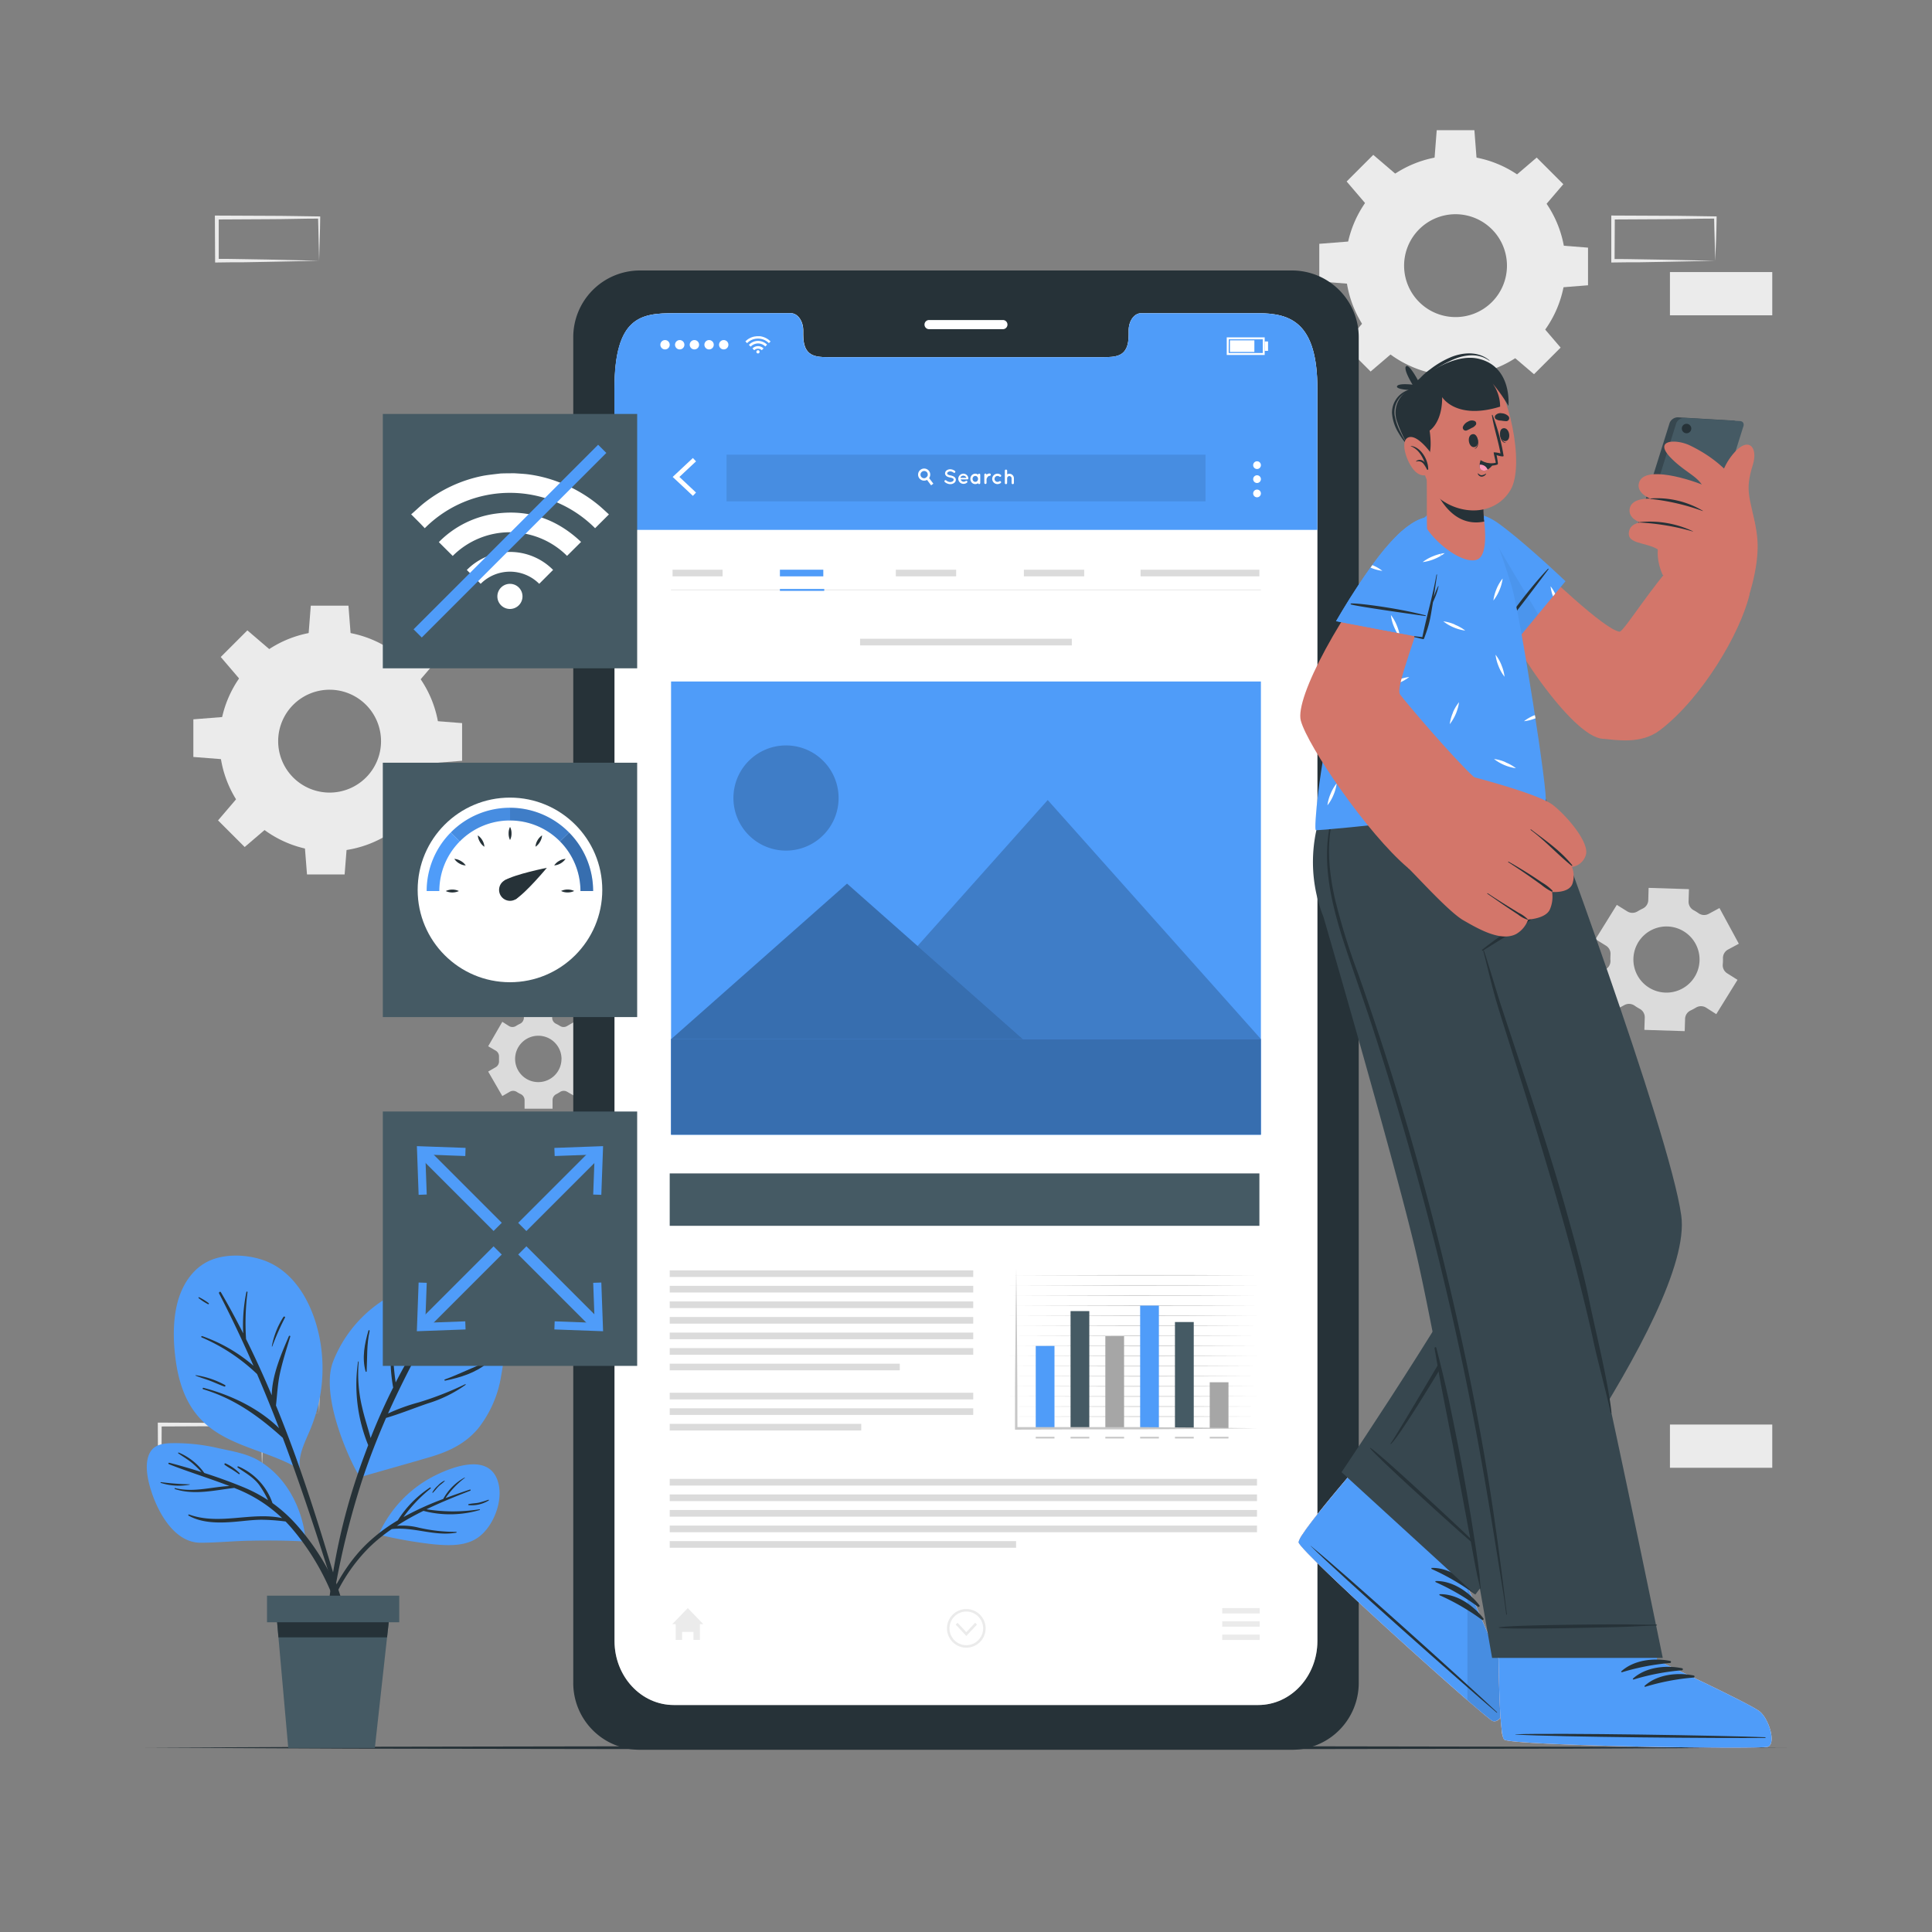 <svg xmlns="http://www.w3.org/2000/svg" viewBox="0 0 500 500"><rect x="0" y="0" width="500" height="500" fill="#808080" stroke="none"/><g id="freepik--background-complete--inject-525"><path d="M82.59,365.75,69.47,366l-6.66.11c-2.23.05-4.47,0-6.7.06h-.44v-.45l-.06-11.19v-.5h.5l13.24.06c4.42,0,8.83.12,13.24.17h.28v.27c0,1.9-.09,3.79-.13,5.65Zm0,0-.14-5.65c0-1.87-.11-3.71-.13-5.54l.27.27c-4.41.05-8.82.16-13.24.17l-13.24.06.5-.5,0,11.19-.45-.45c2.18,0,4.36,0,6.55.06l6.58.11Z" style="fill:#ebebeb"></path><path d="M67.82,379.86l-13.12.28-6.66.11c-2.23.05-4.47,0-6.7.06H40.9v-.45l-.06-11.19v-.5h.5l13.24.06c4.41,0,8.83.12,13.24.17h.28v.27c0,1.9-.08,3.79-.13,5.65Zm0,0-.14-5.65c-.05-1.87-.11-3.71-.13-5.54l.27.27c-4.41.05-8.83.16-13.24.17l-13.24.06.5-.5-.05,11.19-.45-.45c2.18,0,4.36,0,6.55.06l6.58.11Z" style="fill:#ebebeb"></path><path d="M176.59,228.32l-13.13.28-6.66.11c-2.22,0-4.46,0-6.69.06h-.45v-.45l0-11.19v-.5h.51l13.24.07c4.41,0,8.82.11,13.24.16h.27v.27c0,1.9-.09,3.79-.13,5.66Zm0,0-.15-5.65c0-1.86-.11-3.71-.13-5.54l.28.28c-4.42.05-8.83.16-13.24.16l-13.24.06.5-.5-.06,11.19-.44-.44c2.18,0,4.35,0,6.54.05l6.58.11Z" style="fill:#ebebeb"></path><path d="M161.81,242.43l-13.12.28-6.66.11c-2.23.05-4.46,0-6.7.06h-.44v-.45l-.06-11.19v-.5h.5l13.24.07c4.42,0,8.83.11,13.24.16h.28v.27c0,1.9-.09,3.79-.13,5.66Zm0,0-.14-5.65c0-1.86-.11-3.71-.13-5.54l.27.28c-4.41,0-8.82.15-13.24.16l-13.24.06.5-.5-.05,11.19-.45-.44c2.19,0,4.36,0,6.55,0l6.58.11Z" style="fill:#ebebeb"></path><rect x="120.62" y="217.13" width="26.48" height="11.19" style="fill:#ebebeb"></rect><rect x="432.18" y="368.67" width="26.48" height="11.19" style="fill:#ebebeb"></rect><path d="M443.89,67.49l-13.13.27-6.66.12c-2.22,0-4.46,0-6.69.05H417v-.45l0-11.19v-.51h.51l13.24.06c4.41,0,8.82.11,13.24.16h.27v.27c0,1.9-.09,3.78-.13,5.65Zm0,0-.14-5.66c-.05-1.86-.12-3.7-.14-5.53l.28.27c-4.42,0-8.83.16-13.24.16l-13.24.07.5-.5-.06,11.19-.44-.45c2.18,0,4.35,0,6.54.06l6.58.11Z" style="fill:#ebebeb"></path><rect x="432.18" y="70.41" width="26.48" height="11.19" style="fill:#ebebeb"></rect><path d="M82.59,67.49l-13.12.27-6.66.12c-2.23,0-4.47,0-6.7.05h-.44v-.45L55.61,56.3v-.51h.5l13.24.06c4.42,0,8.83.11,13.24.16h.28v.27c0,1.9-.09,3.78-.13,5.65Zm0,0-.14-5.66c0-1.86-.11-3.7-.13-5.53l.27.27c-4.41,0-8.82.16-13.24.16l-13.24.07.5-.5,0,11.19L56.11,67c2.18,0,4.36,0,6.55.06l6.58.11Z" style="fill:#ebebeb"></path><path d="M444.17,262.46l5.5-8.88L447,251.9a2.47,2.47,0,0,1-1.15-2.33,13.65,13.65,0,0,0,.05-1.57,2.48,2.48,0,0,1,1.3-2.25l2.81-1.51L445,235l-2.82,1.52a2.49,2.49,0,0,1-2.59-.17,13.23,13.23,0,0,0-1.33-.82A2.49,2.49,0,0,1,437,233.3l.1-3.19-10.44-.33-.09,3.21a2.49,2.49,0,0,1-1.46,2.16l-.69.35-.66.38a2.51,2.51,0,0,1-2.6,0l-2.73-1.7-5.51,8.88,2.72,1.69a2.45,2.45,0,0,1,1.15,2.33c0,.52-.06,1,0,1.56a2.49,2.49,0,0,1-1.29,2.25l-2.82,1.51,4.94,9.21,2.81-1.52a2.51,2.51,0,0,1,2.6.17,13.82,13.82,0,0,0,1.32.82,2.47,2.47,0,0,1,1.31,2.25l-.1,3.2,10.44.33.1-3.21a2.47,2.47,0,0,1,1.45-2.15l.69-.35c.23-.12.45-.25.67-.38a2.5,2.5,0,0,1,2.61,0Zm-8.84-6.59a8.56,8.56,0,1,1,3.5-11.58A8.55,8.55,0,0,1,435.33,255.87Z" style="fill:#dbdbdb"></path><path d="M152.31,270.77l-3.65-6.33-1.94,1.12a1.73,1.73,0,0,1-1.82-.06,10.14,10.14,0,0,0-1-.55,1.73,1.73,0,0,1-1-1.55v-2.24h-7.32v2.24a1.75,1.75,0,0,1-1,1.55,8.1,8.1,0,0,0-1,.55,1.73,1.73,0,0,1-1.82.06L130,264.44l-3.66,6.33,1.95,1.13a1.73,1.73,0,0,1,.85,1.61c0,.18,0,.36,0,.54s0,.36,0,.54a1.73,1.73,0,0,1-.85,1.6l-1.95,1.13,3.66,6.34,1.94-1.12a1.73,1.73,0,0,1,1.82.06c.31.2.62.38,1,.55a1.75,1.75,0,0,1,1,1.54v2.24H143v-2.24a1.73,1.73,0,0,1,1-1.54c.32-.17.64-.35.94-.55a1.73,1.73,0,0,1,1.82-.06l1.95,1.12,3.65-6.34-1.94-1.12a1.74,1.74,0,0,1-.85-1.61c0-.18,0-.36,0-.54s0-.36,0-.54a1.76,1.76,0,0,1,.85-1.62Zm-7,3.28a6,6,0,1,1-6-6A6,6,0,0,1,145.32,274.05Z" style="fill:#dbdbdb"></path><path d="M85.31,163.32a28.5,28.5,0,1,0,28.49,28.5A28.5,28.5,0,0,0,85.31,163.32Zm0,41.8a13.31,13.31,0,1,1,13.3-13.3A13.3,13.3,0,0,1,85.31,205.12Z" style="fill:#ebebeb"></path><polygon points="90.78 164.5 79.83 164.5 80.43 156.75 90.18 156.75 90.78 164.5" style="fill:#ebebeb"></polygon><polygon points="69.93 168.2 62.18 175.94 57.13 170.03 64.02 163.14 69.93 168.2" style="fill:#ebebeb"></polygon><polygon points="57.79 185.55 57.79 196.51 50.04 195.9 50.04 186.16 57.79 185.55" style="fill:#ebebeb"></polygon><polygon points="61.48 206.41 69.23 214.16 63.32 219.21 56.43 212.32 61.48 206.41" style="fill:#ebebeb"></polygon><polygon points="78.84 218.54 89.8 218.54 89.19 226.3 79.45 226.3 78.84 218.54" style="fill:#ebebeb"></polygon><polygon points="99.7 214.85 107.44 207.1 112.5 213.02 105.61 219.91 99.7 214.85" style="fill:#ebebeb"></polygon><polygon points="111.83 197.5 111.83 186.54 119.59 187.14 119.59 196.89 111.83 197.5" style="fill:#ebebeb"></polygon><polygon points="108.14 176.64 100.39 168.89 106.31 163.84 113.2 170.73 108.14 176.64" style="fill:#ebebeb"></polygon><path d="M376.69,40.27a28.49,28.49,0,1,0,28.5,28.49A28.49,28.49,0,0,0,376.69,40.27Zm0,41.79A13.31,13.31,0,1,1,390,68.76,13.29,13.29,0,0,1,376.69,82.06Z" style="fill:#ebebeb"></path><polygon points="382.17 41.45 371.22 41.45 371.82 33.69 381.57 33.69 382.17 41.45" style="fill:#ebebeb"></polygon><polygon points="361.32 45.14 353.57 52.89 348.51 46.97 355.4 40.08 361.32 45.14" style="fill:#ebebeb"></polygon><polygon points="349.18 62.49 349.18 73.45 341.43 72.85 341.43 63.1 349.18 62.49" style="fill:#ebebeb"></polygon><polygon points="352.87 83.35 360.62 91.1 354.71 96.15 347.82 89.26 352.87 83.35" style="fill:#ebebeb"></polygon><polygon points="370.23 95.49 381.19 95.49 380.58 103.24 370.84 103.24 370.23 95.49" style="fill:#ebebeb"></polygon><polygon points="391.08 91.8 398.83 84.05 403.89 89.96 397 96.85 391.08 91.8" style="fill:#ebebeb"></polygon><polygon points="403.22 74.44 403.22 63.48 410.98 64.09 410.98 73.83 403.22 74.44" style="fill:#ebebeb"></polygon><polygon points="399.53 53.58 391.78 45.84 397.69 40.78 404.59 47.67 399.53 53.58" style="fill:#ebebeb"></polygon></g><g id="freepik--Floor--inject-525"><polygon points="37.62 452.3 90.71 452.06 143.81 451.97 250 451.8 356.19 451.97 409.29 452.06 462.38 452.3 409.29 452.55 356.19 452.63 250 452.8 143.81 452.63 90.71 452.55 37.62 452.3" style="fill:#263238"></polygon></g><g id="freepik--Device--inject-525"><path d="M334.52,70H165.46a17.26,17.26,0,0,0-17.1,17.42v348a17.27,17.27,0,0,0,17.1,17.42H334.52a17.29,17.29,0,0,0,17.12-17.42v-348A17.28,17.28,0,0,0,334.52,70Zm6.42,354.67c0,9.16-6.86,16.57-15.32,16.57H174.38c-8.48,0-15.34-7.41-15.34-16.57V100.63c0-18.66,6.86-19.57,15.34-19.57h30.3c1.76,0,3.2,2,3.2,4.48v1.07c0,5.81,3.18,5.83,7.08,5.83H285c3.94,0,7.1,0,7.1-5.83V85.54c0-2.48,1.42-4.48,3.21-4.48h30.29c8.46,0,15.32,2.48,15.32,19.57Z" style="fill:#263238"></path><path d="M340.94,100.63V424.69c0,9.16-6.86,16.57-15.32,16.57H174.38c-8.48,0-15.34-7.41-15.34-16.57V100.63c0-18.66,6.86-19.57,15.34-19.57h30.3c1.76,0,3.2,2,3.2,4.48v1.07c0,5.81,3.18,5.83,7.08,5.83H285c3.94,0,7.1,0,7.1-5.83V85.54c0-2.48,1.42-4.48,3.21-4.48h30.29C334.08,81.06,340.94,83.54,340.94,100.63Z" style="fill:#fff"></path><path d="M340.94,100.63v36.5H159v-36.5c0-18.66,6.86-19.57,15.34-19.57h30.3c1.76,0,3.2,2,3.2,4.48v1.07c0,5.81,3.18,5.83,7.08,5.83H285c3.94,0,7.1,0,7.1-5.83V85.54c0-2.48,1.42-4.48,3.21-4.48h30.29C334.08,81.06,340.94,83.54,340.94,100.63Z" style="fill:#4F9CF9"></path><g id="freepik--u5Zjqx--inject-525"><path d="M199.45,88.34l-.29.29-.17.17a3.94,3.94,0,0,0-2.82-1.17,3.9,3.9,0,0,0-2.82,1.17c-.06,0-.11-.11-.16-.16l-.29-.29h0l.37-.33a4.06,4.06,0,0,1,.86-.55,4.56,4.56,0,0,1,1.13-.38l.57-.07h.5l.38,0a4.05,4.05,0,0,1,1,.25,4.58,4.58,0,0,1,.71.33,3.85,3.85,0,0,1,.67.47l.31.27Z" style="fill:#fff"></path><path d="M194.27,89.72c-.15-.15-.3-.31-.46-.46a3.27,3.27,0,0,1,1.88-1,3.32,3.32,0,0,1,2.83.94l-.46.47a2.62,2.62,0,0,0-1.89-.79A2.66,2.66,0,0,0,194.27,89.72Z" style="fill:#fff"></path><path d="M197.6,90.18l-.46.46a1.38,1.38,0,0,0-1.94,0l-.46-.46A2,2,0,0,1,197.6,90.18Z" style="fill:#fff"></path><path d="M196.58,91.06a.41.41,0,0,1-.41.41.41.41,0,0,1-.42-.41.42.42,0,0,1,.42-.42A.41.41,0,0,1,196.58,91.06Z" style="fill:#fff"></path></g><path d="M170.9,89.23a1.21,1.21,0,1,1,1.21,1.2A1.21,1.21,0,0,1,170.9,89.23Z" style="fill:#fff"></path><path d="M174.7,89.23a1.21,1.21,0,1,1,1.21,1.2A1.21,1.21,0,0,1,174.7,89.23Z" style="fill:#fff"></path><path d="M178.5,89.23a1.21,1.21,0,1,1,1.2,1.2A1.21,1.21,0,0,1,178.5,89.23Z" style="fill:#fff"></path><path d="M182.3,89.23a1.21,1.21,0,1,1,1.2,1.2A1.21,1.21,0,0,1,182.3,89.23Z" style="fill:#fff"></path><path d="M186.09,89.23a1.21,1.21,0,1,1,1.21,1.2A1.21,1.21,0,0,1,186.09,89.23Z" style="fill:#fff"></path><path d="M327.3,91.86h-9.82V87.31h9.82Zm-9.32-.5h8.82V87.81H318Z" style="fill:#fff"></path><rect x="318.3" y="88.08" width="6.33" height="3" style="fill:#fff"></rect><rect x="327.3" y="88.37" width="0.87" height="2.43" style="fill:#fff"></rect><polygon points="179.32 128.33 174.09 123.43 179.32 118.53 180.13 119.4 175.83 123.43 180.13 127.47 179.32 128.33" style="fill:#fff"></polygon><path d="M326.32,120.38a1,1,0,1,1-1-1A1,1,0,0,1,326.32,120.38Z" style="fill:#fff"></path><path d="M326.32,124a1,1,0,1,1-1-1A1,1,0,0,1,326.32,124Z" style="fill:#fff"></path><path d="M326.32,127.7a1,1,0,1,1-1-1A1,1,0,0,1,326.32,127.7Z" style="fill:#fff"></path><rect x="188.03" y="117.67" width="123.95" height="12.08" style="opacity:0.1"></rect><path d="M241.55,125.17l-.58.43-1.06-1.4-.39-.51a.76.76,0,0,0,.23-.13.9.9,0,0,0,.29-.38l.41.55Z" style="fill:#fff"></path><path d="M240.42,121.87a1.57,1.57,0,0,0-2.19-.29,1.56,1.56,0,0,0,1.68,2.62,1,1,0,0,0,.22-.14,1.42,1.42,0,0,0,.32-.33A1.56,1.56,0,0,0,240.42,121.87Zm-.67,1.69a.76.76,0,0,1-.23.13.93.93,0,0,1-.91-1.61.94.94,0,0,1,1.31.17,1,1,0,0,1,.12.93A.9.9,0,0,1,239.75,123.56Z" style="fill:#fff"></path><path d="M244.49,124.34a.29.29,0,0,1,.4,0,1.71,1.71,0,0,0,1,.41,1.19,1.19,0,0,0,.68-.2.48.48,0,0,0,.23-.39.34.34,0,0,0,0-.17.48.48,0,0,0-.16-.16,2.26,2.26,0,0,0-.74-.25h0a2.79,2.79,0,0,1-.69-.21,1.09,1.09,0,0,1-.5-.42.84.84,0,0,1-.13-.44,1,1,0,0,1,.43-.79,1.62,1.62,0,0,1,.93-.28,2.12,2.12,0,0,1,1.18.43.27.27,0,0,1,.07.38.27.27,0,0,1-.38.08,1.6,1.6,0,0,0-.87-.34,1,1,0,0,0-.6.18.43.43,0,0,0-.2.34.33.33,0,0,0,0,.15.69.69,0,0,0,.15.14,1.73,1.73,0,0,0,.67.23h0a3.4,3.4,0,0,1,.74.23,1.21,1.21,0,0,1,.54.45.87.87,0,0,1,.13.45,1,1,0,0,1-.46.84,1.69,1.69,0,0,1-1,.3,2.26,2.26,0,0,1-1.37-.53A.3.3,0,0,1,244.49,124.34Z" style="fill:#fff"></path><path d="M248,123.94a1.34,1.34,0,0,1,1.31-1.35,1.29,1.29,0,0,1,1.3,1.25v0a.06.06,0,0,1,0,0,.25.25,0,0,1-.28.22h-1.71a.71.71,0,0,0,.19.35.85.85,0,0,0,.51.25.92.92,0,0,0,.56-.14.31.31,0,0,1,.41,0,.25.25,0,0,1,0,.35,1.38,1.38,0,0,1-1,.35A1.34,1.34,0,0,1,248,123.94Zm.59-.27h1.52a.89.89,0,0,0-.8-.57A.75.75,0,0,0,248.54,123.67Z" style="fill:#fff"></path><path d="M253.69,123.94V125a.29.29,0,0,1-.29.28.28.28,0,0,1-.27-.23,1.26,1.26,0,0,1-1.64-.16,1.43,1.43,0,0,1,0-1.9,1.28,1.28,0,0,1,.92-.4,1.22,1.22,0,0,1,.72.24.28.28,0,0,1,.27-.24.29.29,0,0,1,.29.29Zm-.57,0a.76.76,0,0,0-.21-.55.65.65,0,0,0-.5-.22.63.63,0,0,0-.5.22.76.76,0,0,0-.21.55.8.8,0,0,0,.21.55.66.66,0,0,0,.5.21.67.67,0,0,0,.5-.21A.8.8,0,0,0,253.12,123.94Z" style="fill:#fff"></path><path d="M256.4,122.88a.28.28,0,0,1-.29.28.51.51,0,0,0-.32.1,1,1,0,0,0-.25.26,2.19,2.19,0,0,0-.22.45v1a.29.29,0,0,1-.58,0v-2.12a.29.29,0,0,1,.58,0v0a1.06,1.06,0,0,1,.12-.1,1.11,1.11,0,0,1,.67-.21A.28.28,0,0,1,256.4,122.88Z" style="fill:#fff"></path><path d="M256.78,123.94a1.37,1.37,0,0,1,1.37-1.35,1.39,1.39,0,0,1,.85.3.28.28,0,0,1,.06.39.28.28,0,0,1-.4.06.87.87,0,0,0-.51-.17.77.77,0,1,0,0,1.54.89.89,0,0,0,.51-.17.29.29,0,0,1,.34.46,1.51,1.51,0,0,1-.85.28A1.37,1.37,0,0,1,256.78,123.94Z" style="fill:#fff"></path><path d="M260.64,125a.3.3,0,0,1-.3.3.31.31,0,0,1-.29-.22s0,0,0-.08v-3.17a.29.29,0,0,1,.3-.3.3.3,0,0,1,.3.3v.94a1.22,1.22,0,0,1,.57-.16,1.18,1.18,0,0,1,1.18,1.18V125a.3.3,0,0,1-.6,0v-1.21a.58.58,0,0,0-.58-.58.57.57,0,0,0-.57.58Z" style="fill:#fff"></path><path d="M259.55,85.19H240.44A1.18,1.18,0,0,1,239.26,84h0a1.18,1.18,0,0,1,1.18-1.18h19.11A1.18,1.18,0,0,1,260.73,84h0A1.18,1.18,0,0,1,259.55,85.19Z" style="fill:#fff"></path><rect x="173.66" y="176.38" width="152.65" height="117.29" transform="translate(499.98 470.04) rotate(180)" style="fill:#4F9CF9"></rect><path d="M190.07,203.87a13.61,13.61,0,1,0,10.68-10.69A13.61,13.61,0,0,0,190.07,203.87Z" style="opacity:0.2"></path><polygon points="215.99 268.9 326.31 268.9 271.15 207.05 215.99 268.9" style="opacity:0.2"></polygon><polygon points="173.66 268.96 264.75 268.96 219.21 228.68 173.66 268.96" style="fill:#4F9CF9"></polygon><polygon points="173.66 268.96 264.75 268.96 219.21 228.68 173.66 268.96" style="opacity:0.3"></polygon><rect x="173.66" y="268.9" width="152.65" height="24.76" style="fill:#4F9CF9"></rect><rect x="173.66" y="268.9" width="152.65" height="24.76" style="opacity:0.3"></rect><rect x="173.66" y="152.55" width="152.65" height="0.25" style="fill:#ebebeb"></rect><rect x="201.84" y="152.42" width="11.47" height="0.5" style="fill:#4F9CF9"></rect><rect x="201.84" y="147.44" width="11.23" height="1.72" style="fill:#4F9CF9"></rect><rect x="174.06" y="147.44" width="12.94" height="1.72" style="fill:#dbdbdb"></rect><rect x="231.84" y="147.44" width="15.61" height="1.72" style="fill:#dbdbdb"></rect><rect x="264.98" y="147.44" width="15.61" height="1.72" style="fill:#dbdbdb"></rect><rect x="295.18" y="147.44" width="30.75" height="1.72" style="fill:#dbdbdb"></rect><rect x="222.59" y="165.31" width="54.8" height="1.72" style="fill:#dbdbdb"></rect><rect x="173.32" y="328.76" width="78.55" height="1.72" style="fill:#dbdbdb"></rect><rect x="173.32" y="332.78" width="78.55" height="1.72" style="fill:#dbdbdb"></rect><rect x="173.32" y="336.81" width="78.55" height="1.72" style="fill:#dbdbdb"></rect><rect x="173.32" y="360.44" width="78.55" height="1.72" style="fill:#dbdbdb"></rect><rect x="173.32" y="364.46" width="78.55" height="1.72" style="fill:#dbdbdb"></rect><rect x="173.32" y="368.49" width="49.57" height="1.72" style="fill:#dbdbdb"></rect><rect x="173.32" y="340.84" width="78.55" height="1.72" style="fill:#dbdbdb"></rect><rect x="173.32" y="344.87" width="78.55" height="1.72" style="fill:#dbdbdb"></rect><rect x="173.32" y="348.89" width="78.55" height="1.72" style="fill:#dbdbdb"></rect><rect x="173.32" y="352.92" width="59.54" height="1.72" style="fill:#dbdbdb"></rect><rect x="173.32" y="382.74" width="151.99" height="1.72" style="fill:#dbdbdb"></rect><rect x="173.32" y="386.76" width="151.99" height="1.72" style="fill:#dbdbdb"></rect><rect x="173.32" y="390.79" width="151.99" height="1.72" style="fill:#dbdbdb"></rect><rect x="173.32" y="394.82" width="151.99" height="1.72" style="fill:#dbdbdb"></rect><rect x="173.32" y="398.84" width="89.64" height="1.72" style="fill:#dbdbdb"></rect><path d="M261.28,330.05l32-.08c10.67,0,21.34,0,32,.08-10.67.08-21.34.06-32,.09Z" style="fill:#c7c7c7"></path><path d="M261.28,332.66l32-.08c10.67,0,21.34,0,32,.08-10.67.08-21.34.06-32,.09Z" style="fill:#c7c7c7"></path><path d="M261.28,335.27l32-.08c10.67,0,21.34,0,32,.08-10.67.08-21.34.06-32,.09Z" style="fill:#c7c7c7"></path><path d="M261.28,337.89l32-.09c10.67,0,21.34,0,32,.09-10.67.07-21.34.05-32,.08Z" style="fill:#c7c7c7"></path><path d="M261.28,340.5l32-.09c10.67,0,21.34,0,32,.09-10.67.07-21.34.05-32,.08Z" style="fill:#c7c7c7"></path><path d="M261.28,343.11l32-.09c10.67,0,21.34,0,32,.09-10.67.07-21.34.05-32,.08Z" style="fill:#c7c7c7"></path><path d="M261.28,345.72l32-.09c10.67,0,21.34,0,32,.09-10.67.07-21.34,0-32,.08Z" style="fill:#c7c7c7"></path><path d="M261.28,348.33l32-.09c10.67,0,21.34,0,32,.09-10.67.07-21.34.05-32,.08Z" style="fill:#c7c7c7"></path><path d="M261.28,350.94l32-.09c10.67,0,21.34,0,32,.09-10.67.07-21.34.05-32,.08Z" style="fill:#c7c7c7"></path><path d="M261.28,353.55l32-.09c10.67,0,21.34,0,32,.09-10.67.07-21.34.05-32,.08Z" style="fill:#c7c7c7"></path><path d="M261.28,356.16l32-.08c10.67,0,21.34,0,32,.08-10.67.07-21.34.06-32,.09Z" style="fill:#c7c7c7"></path><path d="M261.28,358.77l32-.08c10.67,0,21.34,0,32,.08-10.67.07-21.34.06-32,.09Z" style="fill:#c7c7c7"></path><path d="M261.28,361.38l32-.08c10.67,0,21.34,0,32,.08-10.67.07-21.34.06-32,.09Z" style="fill:#c7c7c7"></path><path d="M261.28,364l32-.08c10.67,0,21.34,0,32,.08-10.67.08-21.34.06-32,.09Z" style="fill:#c7c7c7"></path><path d="M261.28,366.6l32-.08c10.67,0,21.34,0,32,.08-10.67.08-21.34.06-32,.09Z" style="fill:#c7c7c7"></path><rect x="268.05" y="348.33" width="4.85" height="21.32" style="fill:#4F9CF9"></rect><rect x="277.06" y="339.31" width="4.85" height="30.34" style="fill:#455a64"></rect><rect x="286.06" y="345.81" width="4.85" height="23.84" style="fill:#a6a6a6"></rect><rect x="295.07" y="337.89" width="4.85" height="31.76" style="fill:#4F9CF9"></rect><rect x="304.08" y="342.14" width="4.86" height="27.5" style="fill:#455a64"></rect><rect x="313.08" y="357.73" width="4.85" height="11.92" style="fill:#a6a6a6"></rect><path d="M263,328.22l.13,10.36.09,10.35q.09,10.36.09,20.72l-.31-.32h15.57l15.57,0,15.57.11,15.57.19-15.57.18-15.57.11-15.57,0L263,370h-.32v-.31c0-6.91,0-13.81.1-20.72l.09-10.35Z" style="fill:#c7c7c7"></path><rect x="268.05" y="371.84" width="4.85" height="0.44" style="fill:#c7c7c7"></rect><rect x="277.06" y="371.84" width="4.85" height="0.44" style="fill:#c7c7c7"></rect><rect x="286.06" y="371.84" width="4.85" height="0.44" style="fill:#c7c7c7"></rect><rect x="295.07" y="371.84" width="4.85" height="0.44" style="fill:#c7c7c7"></rect><rect x="304.08" y="371.84" width="4.86" height="0.44" style="fill:#c7c7c7"></rect><rect x="313.08" y="371.84" width="4.85" height="0.44" style="fill:#c7c7c7"></rect><rect x="173.32" y="303.68" width="152.61" height="13.56" style="fill:#455a64"></rect><polygon points="182.02 420.33 181.13 420.33 181.13 424.41 179.47 424.41 179.47 422.33 176.53 422.33 176.53 424.41 174.87 424.41 174.87 420.33 173.98 420.33 178 416.18 182.02 420.33" style="fill:#ebebeb"></polygon><rect x="316.31" y="416.18" width="9.69" height="1.38" style="fill:#ebebeb"></rect><rect x="316.31" y="419.6" width="9.69" height="1.39" style="fill:#ebebeb"></rect><rect x="316.31" y="423.03" width="9.69" height="1.39" style="fill:#ebebeb"></rect><polygon points="252.84 420.44 250.08 423.38 247.33 420.44 247.81 419.98 250.08 422.4 252.35 419.98 252.84 420.44" style="fill:#ebebeb"></polygon><path d="M250.08,426.42a5,5,0,1,1,5-5A5,5,0,0,1,250.08,426.42Zm0-9.35a4.35,4.35,0,1,0,4.35,4.34A4.35,4.35,0,0,0,250.08,417.07Z" style="fill:#ebebeb"></path></g><g id="freepik--Character--inject-525"><path d="M375.55,350.47l-26.74,31.88c-5.14,6.06-9.54,11.47-11.56,14.48l0,.05a5.7,5.7,0,0,0-1.14,2.25v.07c.77,2.76,48,45.26,50.19,46.18s5-5.12,4.44-8.23-11.35-27.48-11.35-27.48l26.41-32.1Z" style="fill:#d3766a"></path><path d="M354.3,375.81l-5.49,6.54c-5.14,6.06-9.54,11.47-11.56,14.48l0,.05a11.26,11.26,0,0,0-1.14,2.25v.07c.77,2.76,48,45.26,50.19,46.18s5-5.12,4.44-8.23-11.35-27.48-11.35-27.48l5.66-6.56Z" style="fill:#ebebeb"></path><path d="M386.27,445.39c-2.15-.93-49.42-43.43-50.19-46.19-.31-1,5.48-8.29,12.73-16.85l.23-.26,30.8,27.07-.48.51s10.82,24.36,11.35,27.48S388.41,446.32,386.27,445.39Z" style="fill:#4F9CF9"></path><polygon points="379.77 409.1 379.77 409.24 379.85 409.17 379.77 409.1" style="fill:#020100"></polygon><path d="M390.7,437.15c-.46-2.76-9-22.12-10.93-26.57V440a79.33,79.33,0,0,0,6.5,5.36C388.41,446.32,391.22,440.26,390.7,437.15Z" style="fill:#020100;opacity:0.1"></path><path d="M387.38,443.07c-7.79-7.36-39.91-36.31-48.17-43-.07-.05-.11,0,0,.05,7.57,7.47,39.92,36.15,48.1,43.07C387.44,443.35,387.54,443.23,387.38,443.07Z" style="fill:#263238"></path><path d="M381.84,412.07c-2.61-3.41-6.87-6.38-11.28-6.3-.17,0-.16.25,0,.31a59.49,59.49,0,0,1,10.94,6.37A.27.27,0,0,0,381.84,412.07Z" style="fill:#263238"></path><path d="M382.88,415.46c-2.61-3.4-6.88-6.37-11.28-6.29-.17,0-.17.25,0,.31a58.93,58.93,0,0,1,10.94,6.37A.27.27,0,0,0,382.88,415.46Z" style="fill:#263238"></path><path d="M383.92,418.86c-2.61-3.4-6.88-6.37-11.28-6.29-.18,0-.17.25,0,.31a58.78,58.78,0,0,1,10.95,6.37A.27.27,0,0,0,383.92,418.86Z" style="fill:#263238"></path><path d="M388.45,311.89C386.17,323.2,347.19,381,347.19,381l34.62,31.68s56.78-73.1,53.3-98.09c-3-21.75-35.57-109.18-35.57-109.18H362S390.71,300.76,388.45,311.89Z" style="fill:#37474f"></path><path d="M384.76,402.25c-5-4.8-3.51-3.49-8.58-8.23-2.48-2.32-18.81-17.55-21.5-19.31-.06,0-.14.05-.1.11,2,2.53,18.57,17.47,21.1,19.74,5.16,4.64,3.73,3.26,8.95,7.84C384.72,402.49,384.86,402.34,384.76,402.25Z" style="fill:#263238"></path><path d="M394.91,308.16c-.54-2.82-1.15-5.64-1.75-8.45q-1.83-8.61-3.87-17.18-4.07-17-8.83-33.8c-3.2-11.24-6.58-22.46-10.48-33.48-.48-1.36-1-2.71-1.47-4.07,0-.1-.2-.06-.17,0,3.38,11,6.86,22.05,10,33.15s6.07,22.17,8.82,33.34c1.38,5.6,2.66,11.23,3.92,16.86q.93,4.16,1.81,8.32a59.51,59.51,0,0,1,1.57,8.57,13,13,0,0,1-2.21,7.71c-1.4,2.31-31.39,53.52-32.38,54.45-.08.07,0,.18.12.11,4.1-3.68,34-55.25,34.8-57.67A15.59,15.59,0,0,0,394.91,308.16Z" style="fill:#263238"></path><path d="M379.72,389.65s8.11,39.47,8.11,39.5c.1,8,.34,14.92.8,18.51a.13.13,0,0,0,0,.06,5.47,5.47,0,0,0,.62,2.45l.05.05c2.38,1.57,65.94,2.56,68.17,1.84s.37-7.11-2.06-9.12-26.61-13.27-26.61-13.27l-8.5-39.45Z" style="fill:#d3766a"></path><path d="M457.48,452.06c-2.23.71-65.79-.27-68.17-1.84l-.06-.05a5.52,5.52,0,0,1-.61-2.45.13.13,0,0,1,0-.06c-.46-3.59-.69-10.56-.81-18.5,0,0-1.4-6.88-1.4-6.88h40.79l1.59,7.39s24.16,11.26,26.62,13.27S459.72,451.36,457.48,452.06Z" style="fill:#ebebeb"></path><path d="M457.48,452.07c-2.23.71-65.78-.28-68.18-1.85-.92-.59-1.31-9.85-1.47-21.07v-.35l41,.18,0,.7s24.16,11.25,26.61,13.26S459.71,451.36,457.48,452.07Z" style="fill:#4F9CF9"></path><path d="M456.8,449.59c-10.71-.43-53.94-1.15-64.56-.76-.09,0-.09.06,0,.07,10.6.65,53.84,1,64.56.87C457,449.76,457,449.6,456.8,449.59Z" style="fill:#263238"></path><path d="M432.25,429.85c-4.2-.85-9.37-.28-12.64,2.67-.12.12,0,.29.18.25a59.72,59.72,0,0,1,12.44-2.39A.27.27,0,0,0,432.25,429.85Z" style="fill:#263238"></path><path d="M435.27,431.73c-4.21-.85-9.37-.28-12.64,2.67-.13.12,0,.29.17.25a59.7,59.7,0,0,1,12.44-2.38A.27.27,0,0,0,435.27,431.73Z" style="fill:#263238"></path><path d="M438.28,433.61c-4.2-.85-9.37-.28-12.64,2.67-.12.12,0,.3.18.25a59.7,59.7,0,0,1,12.44-2.38A.27.27,0,0,0,438.28,433.61Z" style="fill:#263238"></path><path d="M398.7,205.42a154.23,154.23,0,0,0-3.23,18.74c-.78,7.85-1.76,14.81-2.81,15.67s-7.12,4.79-9.12,6c0,0,18.51,56.1,23.28,74.79,6.92,27.11,23.5,108.44,23.5,108.44H386.15s-13.44-77.42-19.31-103.23c-5-22.12-24.32-88.5-24.32-88.5a38.51,38.51,0,0,1,1.56-31.91S398.7,205.39,398.7,205.42Z" style="fill:#37474f"></path><path d="M428.73,420.47c-7,0-5-.12-11.9-.08-3.39,0-25.72.17-28.89.75-.07,0-.06.13,0,.14,3.18.47,25.5-.07,28.9-.15,6.94-.18,4.94-.2,11.88-.46A.1.1,0,0,0,428.73,420.47Z" style="fill:#263238"></path><path d="M395.79,237.62a83.59,83.59,0,0,0-12.19,8.16.15.15,0,0,0,.17.25c4.13-2.59,8.36-5.11,12.34-7.92A.29.29,0,0,0,395.79,237.62Z" style="fill:#263238"></path><path d="M392.42,207.1c0-.15-.31-.14-.29,0,.85,5.25,1.24,9.92,1.56,14.9.14,2.31.27,15.2-3.83,14.89-.68,0-1.12-.65-1.38-1.63a16.27,16.27,0,0,1-.08-3.95c0-2.7,0-5.4-.21-8.1a72.86,72.86,0,0,0-2.48-14.88.13.13,0,0,0-.25.06,139,139,0,0,1,2,20.76c0,3.35-.87,8.54,2.63,8.51s4.55-8.64,4.63-11A76.72,76.72,0,0,0,392.42,207.1Z" style="fill:#263238"></path><path d="M390,237.23a20,20,0,0,0-.48,2.75,5.87,5.87,0,0,0,0,2.21.15.15,0,0,0,.28,0,7.67,7.67,0,0,0,.6-2.23c.17-.85.37-1.7.52-2.56A.45.45,0,0,0,390,237.23Z" style="fill:#263238"></path><path d="M382.92,407.77c-.12-1.06-.25-2.12-.4-3.17-.27-2-.6-4-.9-6.06-.61-4.06-1.28-8.11-2-12.15-1.38-8.07-3-16.11-4.67-24.11-1-4.53-2.07-9-3.24-13.47-.08-.31-.5-.16-.45.15.71,4.09,1.4,8.18,2.21,12.25s1.61,8.12,2.39,12.19c1.54,8,3,16.09,4.52,24.13.43,2.27.82,4.54,1.25,6.81.22,1.13.44,2.26.67,3.39s.58,2.23.76,3.37c0,.1.17,0,.15-.05C383.06,410,383,408.86,382.92,407.77Z" style="fill:#263238"></path><path d="M411.47,337.43C410,330.1,408,322.87,406,315.67c-4-14.5-8.74-28.79-13.45-43.07l-4.08-12.34c-.68-2.06-4-13.15-4.42-14.2a.09.09,0,0,0-.18.05c1,3.78,2.27,9.29,3.37,13s2.28,7.37,3.43,11c2.25,7.24,4.55,14.46,6.74,21.71,4.33,14.34,8.63,28.67,12.15,43.23,1,4.08,2,8.15,2.86,12.25s3.57,14.23,4.43,18.33c0,.12.21.09.2,0C416.33,358.2,413,344.79,411.47,337.43Z" style="fill:#263238"></path><path d="M384,375.78c-2.44-14-5.35-27.89-8.58-41.71s-6.85-27.7-10.83-41.39-8.38-27.27-13.12-40.72a170.88,170.88,0,0,1-6-19.38c-1.46-6.53-2.2-13.6-.67-20.18a32.39,32.39,0,0,1,1.51-4.91c0-.11-.12-.2-.17-.09-5.31,12.38-1.86,25.92,2.18,38.12,2.22,6.69,4.58,13.33,6.77,20q3.36,10.32,6.45,20.72c4.07,13.74,7.86,27.56,11.25,41.48s6.41,27.93,9.07,42,4.91,28.32,7.18,42.52c.3,1.85.53,3.7.77,5.56,0,.1.18.1.17,0C388.28,403.76,386.44,389.74,384,375.78Z" style="fill:#263238"></path><path d="M432.12,109.39l-8.62,27.49c-.35.8,0,1.49.83,1.53l14.39.82a2.31,2.31,0,0,0,2.08-1.37l8.62-27.48a1,1,0,0,0-.83-1.54L434.2,108A2.33,2.33,0,0,0,432.12,109.39Z" style="fill:#37474f"></path><path d="M433.83,109.47,425.21,137c-.35.8,0,1.49.83,1.53l14.39.83a2.36,2.36,0,0,0,2.08-1.37l8.62-27.49c.34-.8,0-1.49-.83-1.53l-14.39-.83A2.33,2.33,0,0,0,433.83,109.47Z" style="fill:#455a64"></path><path d="M437.7,111a1.22,1.22,0,1,1-2.44-.19,1.22,1.22,0,0,1,1.31-1.13A1.24,1.24,0,0,1,437.7,111Z" style="fill:#263238"></path><path d="M383.32,149c7,17.87,23.78,41.58,31.33,42.18,3.6.29,10,1.57,15-2.25,10.89-8.34,20.64-25,23.05-34.78.86-3.47-15.73-12.21-18.44-9.52-6.35,6.31-14.09,19-15.13,18.85-3.85-.55-18.15-14.15-28.13-23.72C378.85,128.11,380.53,141.85,383.32,149Z" style="fill:#d3766a"></path><path d="M454.28,136c-1.34-7.25-2.79-8.9-.67-15.62,1.39-4.41-.83-7.19-4.24-3.81-5.58,5.54-5.82,15.26-4.94,18.65Z" style="fill:#d3766a"></path><path d="M451.62,157.12s3.84-9.73,3.18-17.59c-.45-5.44-2.77-17.17-17.45-24.25-3.48-1.68-9.63-1.6-4.94,3.21,3.33,3.41,6.48,4.57,8,6.91,0,0-7.81,1-9.36,4.58a71.34,71.34,0,0,0-3.37,9.58,16.35,16.35,0,0,0,1.73.79s-1.34,3.37.89,8.43Z" style="fill:#d3766a"></path><path d="M453.54,134.4c-2.06-2-6.49-6.13-11.29-8.27-5.33-2.36-16.24-5.49-17.95-1.53-1.25,2.9,2.81,4.46,2.81,4.46s-4.78-.34-5.34,2.52c-.51,2.62,2.7,3.63,2.7,3.63s-2.93.3-2.94,2.91c0,3.14,6.15,2,8.89,5.2C431,144,453.54,134.4,453.54,134.4Z" style="fill:#d3766a"></path><path d="M440.69,132.19A23.25,23.25,0,0,0,427.21,129c-.12,0-.18.11-.07.12a57.33,57.33,0,0,1,13.53,3.14S440.72,132.2,440.69,132.19Z" style="fill:#263238"></path><path d="M438.14,137.5a26.1,26.1,0,0,0-13.65-2.39c-.12,0-.16.12-.05.12a62.24,62.24,0,0,1,13.68,2.32S438.17,137.52,438.14,137.5Z" style="fill:#263238"></path><path d="M405.15,150.42l-2.68,3.24-.55.67-10.66,12.9s-9.66-15.78-11.61-24.75c-1.17-5.39-.33-8.57,2-9.15a3.08,3.08,0,0,1,.53-.08c1.52-.13,3.56.67,6,2.47C395.07,140.8,405.15,150.42,405.15,150.42Z" style="fill:#4F9CF9"></path><path d="M382.2,133.25a3.08,3.08,0,0,0-.53.08,8,8,0,0,0,.72,1A8.18,8.18,0,0,0,382.2,133.25Zm19.09,18.49a10.66,10.66,0,0,0,.63,2.59l.55-.67A9.36,9.36,0,0,0,401.29,151.74Zm-14,.65a11.09,11.09,0,0,0-.82,3,11.26,11.26,0,0,0,1.57-2.69,11.09,11.09,0,0,0,.82-3A11.26,11.26,0,0,0,387.31,152.39Z" style="fill:#fff"></path><path d="M389.18,161.86c.58-1.35,6.51-9.5,11.45-14.67a.09.09,0,0,1,.13.11c-.47.63-10.27,13.72-11.41,14.71C389.26,162.09,389.14,162,389.18,161.86Z" style="fill:#263238"></path><path d="M398.08,159l-6.82,8.25s-9.66-15.78-11.61-24.75c-1.35-6.19,0-9.48,3.17-9.23Z" style="opacity:0.05"></path><path d="M400,207.59c-1.37,1.48-59.16,7.64-59.49,7.24-.89-1.08,4.43-59.49,28.11-80.89,4.17-3.77,11.54-2.69,15-.76,1.7,1,4.67,9,7.58,18.47C393.4,158.85,400.88,206.64,400,207.59Z" style="fill:#4F9CF9"></path><path d="M382,132.45c-.3-.11-.61-.22-.94-.31a10,10,0,0,0,1.34,2.23A9.35,9.35,0,0,0,382,132.45Zm6.59,39.69a10.87,10.87,0,0,0-1.54-2.7,11.05,11.05,0,0,0,.79,3,10.75,10.75,0,0,0,1.54,2.71A11.22,11.22,0,0,0,388.58,172.14ZM361.5,161.88a11.16,11.16,0,0,0-1.53-2.7,10.52,10.52,0,0,0,.79,3,10.83,10.83,0,0,0,1.53,2.7A10.52,10.52,0,0,0,361.5,161.88ZM344.16,187.4c-.08.36-.16.72-.23,1.07h0a8,8,0,0,0,.65.91A9.39,9.39,0,0,0,344.16,187.4Zm31.42,17.86a11.2,11.2,0,0,0-1.54-2.7,11.22,11.22,0,0,0,.79,3,10.87,10.87,0,0,0,1.54,2.7A11.22,11.22,0,0,0,375.58,205.26Zm-4.68-61.32a10.89,10.89,0,0,0-2.71,1.53,11.22,11.22,0,0,0,3-.79,10.89,10.89,0,0,0,2.71-1.53A10.52,10.52,0,0,0,370.9,143.94ZM361.71,176a11.26,11.26,0,0,0-2.71,1.54,11.22,11.22,0,0,0,3-.79,10.93,10.93,0,0,0,2.71-1.54A11.22,11.22,0,0,0,361.71,176Zm35.53,9.11-.13,0a10.87,10.87,0,0,0-2.7,1.54,11.21,11.21,0,0,0,3-.77C397.33,185.66,397.29,185.39,397.24,185.11Zm-52.87,20.3a10.75,10.75,0,0,0-.83,3,10.58,10.58,0,0,0,1.57-2.69,11,11,0,0,0,.82-3A11,11,0,0,0,344.37,205.41Zm42.94-53a11.09,11.09,0,0,0-.82,3,11.26,11.26,0,0,0,1.57-2.69,11.09,11.09,0,0,0,.82-3A11.26,11.26,0,0,0,387.31,152.39Zm-11.28,32a10.69,10.69,0,0,0-.83,3,12,12,0,0,0,2.4-5.68A10.93,10.93,0,0,0,376,184.41ZM360.76,196a11,11,0,0,0-3-.83,10.7,10.7,0,0,0,2.68,1.57,10.85,10.85,0,0,0,3,.83A11.07,11.07,0,0,0,360.76,196Zm28.89,1.26a10.75,10.75,0,0,0-3-.83,12,12,0,0,0,5.68,2.39A11,11,0,0,0,389.65,197.3Zm-13.13-35.63a10.75,10.75,0,0,0-3-.83,11.26,11.26,0,0,0,2.69,1.57,11.09,11.09,0,0,0,3,.82A11.22,11.22,0,0,0,376.52,161.67Z" style="fill:#fff"></path><path d="M361.53,140.77c-14.47,17.49-26.46,39.8-24.88,45.73,1.75,6.52,17.17,29.19,27.75,38.13,2.79,2.36,20-20.84,17.11-23.48-5.54-5.09-17.53-19.21-19.16-21.4-1.36-1.83,4.43-15.16,8.53-30.51C374,137.48,368.89,131.89,361.53,140.77Z" style="fill:#d3766a"></path><path d="M410.48,221a4.35,4.35,0,0,1-3.66,3.36,6.47,6.47,0,0,1,.11,4.4c-.95,2.48-5.26,2.07-5.26,2.07a8,8,0,0,1-.62,4.65c-1.15,2.29-5.57,2.49-5.57,2.49a7,7,0,0,1-3.11,3.76c-4,2.07-9.89-1.4-13.67-3.57s-12.46-11.86-14.3-13.54l13.71-24.36s19.71,4.9,23.79,8.08C405.33,211,411.1,217.67,410.48,221Z" style="fill:#d3766a"></path><path d="M406.87,223.89c-3-3.73-6.88-6.37-10.64-9.23-.08-.07-.18.06-.09.13,3.76,2.8,6.92,6.31,10.57,9.26A.11.11,0,0,0,406.87,223.89Z" style="fill:#263238"></path><path d="M401.77,230.48a12.13,12.13,0,0,0-2.55-2c-1-.65-1.91-1.29-2.88-1.91q-2.91-1.86-5.92-3.57c-.09,0-.18.07-.09.13,1.93,1.24,3.84,2.51,5.72,3.83l2.81,2a14.69,14.69,0,0,0,2.72,1.79A.17.17,0,0,0,401.77,230.48Z" style="fill:#263238"></path><path d="M395.4,237.93a8.43,8.43,0,0,0-2.38-1.69l-2.69-1.66c-1.78-1.11-3.56-2.23-5.3-3.4-.08-.06-.18.07-.09.13,1.76,1.2,3.5,2.43,5.28,3.62.87.58,1.74,1.16,2.62,1.73a8.07,8.07,0,0,0,2.51,1.36A.06.06,0,0,0,395.4,237.93Z" style="fill:#263238"></path><path d="M368.24,165l-22.46-4.24s9.59-16.86,16.83-23.18,11.71-4.44,10.53,4.43S368.24,165,368.24,165Z" style="fill:#4F9CF9"></path><path d="M373.14,142.05c-.05.4-.11.82-.18,1.24,0,.19,0,.38-.08.57-1.39,8.85-4.64,21.18-4.64,21.18l-6.1-1.15-.61-.12-15.75-3s4.07-7.15,8.9-13.88c.16-.22.32-.45.49-.67a55.25,55.25,0,0,1,7.44-8.63C369.86,131.29,374.32,133.18,373.14,142.05Z" style="fill:#4F9CF9"></path><path d="M355.17,146.25c-.17.22-.33.45-.49.67l.08,0a11.16,11.16,0,0,0,3,.82A10.89,10.89,0,0,0,355.17,146.25Zm15.73-2.31a10.89,10.89,0,0,0-2.71,1.53,11.22,11.22,0,0,0,3-.79,13,13,0,0,0,1.68-.82c0-.19.06-.38.08-.57A13.32,13.32,0,0,0,370.9,143.94Zm-9.4,17.94a11.16,11.16,0,0,0-1.53-2.7,10.52,10.52,0,0,0,.79,3,13.55,13.55,0,0,0,.77,1.58l.61.12A12.7,12.7,0,0,0,361.5,161.88Z" style="fill:#fff"></path><path d="M349.65,156.18c1.54-.16,12,1.16,19.26,3.07a.09.09,0,0,1,0,.18c-.83-.11-17.79-2.48-19.28-3C349.48,156.36,349.54,156.19,349.65,156.18Z" style="fill:#263238"></path><path d="M372.3,151.71a.06.06,0,0,0-.11,0,19.69,19.69,0,0,0-.94,2.22c-.07.18-.13.35-.19.53.3-1.91.57-3.82.84-5.71,0-.1-.13-.12-.14,0-1.21,6.53-2.29,9.65-3.66,16.13l-2-.22a.12.12,0,0,0,0,.24l2.17.51a.25.25,0,0,0,.27-.14c1.53-4.08,1.59-5.13,2.31-9.42.26-.59.52-1.18.75-1.78A17,17,0,0,0,372.3,151.71Z" style="fill:#263238"></path><path d="M382.19,144.85c-3.48,1.14-10-3.74-12.83-7.92-.19-.29,0-12.43-.19-14.84-.05-.5,15.46,2.35,15.46,2.35a38.62,38.62,0,0,0-.66,9.39C384,134.18,385.55,143.74,382.19,144.85Z" style="fill:#d3766a"></path><path d="M384.63,124.44h0c0,.08-.07.38-.15.86-.14.83-.34,2.18-.46,3.7a27.56,27.56,0,0,0,0,4.81c0,.12,0,.23,0,.34v.05c0,.2.06.46.1.77a10.19,10.19,0,0,1-1.47.21c-8.25.53-11.91-9.34-13-13.15l.27,0c.4,0,.94.09,1.58.18l.49.07c1,.14,2.26.34,3.54.54l1.27.21,2.71.46c.37.07.73.14,1.08.19s.75.14,1.1.19l.5.09.24.05,1.29.23.61.11.26.05h.05Z" style="fill:#263238"></path><path d="M366.2,104.39c-1.47,5.43,1.88,20.88,5.83,24.22,5.71,4.84,14.82,5,18.88-1.79,3.93-6.6-.8-26.65-5.18-29.66C379.28,92.74,368.37,96.37,366.2,104.39Z" style="fill:#d3766a"></path><path d="M368.44,119.51c2.76-.89,1.54-8.07,1.54-8.07s3.29-2,3.25-8.67c0,0,3.55,6,15,2.47a10.23,10.23,0,0,0-1.95-6,42.89,42.89,0,0,1,4.1,5.8s1.06-10.27-7.89-12.23c-3.56-.77-8.56.41-15.55,5.57,0,0-2.29-4.33-3.06-3.57s1.69,4.74,1.69,4.74-3.55-.44-4,.37,3,1,3,1a6.79,6.79,0,0,0-2.94,8.36C363.45,114.58,367.07,120,368.44,119.51Z" style="fill:#263238"></path><path d="M365.55,100.67a6.18,6.18,0,0,0-5.3,6.25,11.36,11.36,0,0,0,1.62,5,21.06,21.06,0,0,0,3.34,4.35c.07.08.18,0,.11-.12a16.29,16.29,0,0,1-2.81-4.16,14.87,14.87,0,0,1-1.58-4.54,5.93,5.93,0,0,1,4.65-6.56C365.68,100.82,365.65,100.65,365.55,100.67Z" style="fill:#263238"></path><path d="M375.52,92.42a23.9,23.9,0,0,0-5.37,3.14A17.47,17.47,0,0,0,366,99.74c-.05.08,0,.18.12.1a31.53,31.53,0,0,1,9.26-6.47c3.14-1.53,7.06-2.23,10.07,0a0,0,0,1,0,.06-.07C382.72,90.89,378.73,91.12,375.52,92.42Z" style="fill:#263238"></path><path d="M370.12,117s-3.59-5-5.85-3.69.48,8.54,3.18,9.49a2.73,2.73,0,0,0,3.63-1.51Z" style="fill:#d3766a"></path><path d="M365.11,115.41a0,0,0,0,0,0,.07c1.9.74,2.91,2.46,3.63,4.26a1.51,1.51,0,0,0-2.26-.38s0,.11.05.1a1.68,1.68,0,0,1,1.86.56,8.15,8.15,0,0,1,.9,1.47c.09.17.4.08.33-.12l0,0C369.6,118.94,367.68,115.61,365.11,115.41Z" style="fill:#263238"></path><path d="M382.3,113.26s-.07.06-.06.11c.21,1,.29,2.23-.59,2.74,0,0,0,.07,0,.06C382.78,115.81,382.67,114.2,382.3,113.26Z" style="fill:#263238"></path><path d="M381.19,112.35c-1.69.16-1.22,3.52.33,3.36S382.6,112.2,381.19,112.35Z" style="fill:#263238"></path><path d="M388.21,112.05s.09,0,.1.08c.11,1,.41,2.22,1.39,2.43,0,0,0,.06,0,.06C388.53,114.62,388.15,113.05,388.21,112.05Z" style="fill:#263238"></path><path d="M389,110.84c1.65-.36,2.25,3,.71,3.3S387.61,111.13,389,110.84Z" style="fill:#263238"></path><path d="M379.61,111.39a13.1,13.1,0,0,0,1.24-.63,2.29,2.29,0,0,0,1.14-.89.73.73,0,0,0-.23-.85,1.79,1.79,0,0,0-1.8.07,2.61,2.61,0,0,0-1.34,1.32A.76.76,0,0,0,379.61,111.39Z" style="fill:#263238"></path><path d="M389.8,109a13,13,0,0,1-1.38-.16,2.25,2.25,0,0,1-1.38-.44.72.72,0,0,1-.07-.87,1.75,1.75,0,0,1,1.7-.57,2.63,2.63,0,0,1,1.72.77A.77.77,0,0,1,389.8,109Z" style="fill:#263238"></path><path d="M382.49,122.5c.29.21.58.51,1,.49a2.65,2.65,0,0,0,1.08-.42s.07,0,.05.05a1.38,1.38,0,0,1-1.24.74,1.1,1.1,0,0,1-.94-.8A.06.06,0,0,1,382.49,122.5Z" style="fill:#263238"></path><path d="M383.16,119.24a3.56,3.56,0,0,0,2.58,1.25,4.63,4.63,0,0,0,1.28-.12.86.86,0,0,0,.23-.06l.23-.07a.24.24,0,0,0,.17-.26h0a.44.44,0,0,0,0-.1h0l0-.09c-.09-.8-.33-2-.33-2,.31.11,1.89.57,1.81.16a53.85,53.85,0,0,0-2.84-10.52.09.09,0,0,0-.18.06c.52,3.32,1.63,6.53,2.21,9.86a6,6,0,0,0-1.74-.28c-.11,0,.51,2.32.52,2.69v0a5,5,0,0,1-3.82-.63C383.16,119.08,383.08,119.16,383.16,119.24Z" style="fill:#263238"></path><path d="M386.49,120a4.28,4.28,0,0,1-1.5,1.53,1.91,1.91,0,0,1-1.14.23c-.86-.1-1-.86-.92-1.53a4.62,4.62,0,0,1,.23-1.05A5.48,5.48,0,0,0,386.49,120Z" style="fill:#263238"></path><path d="M385,121.56a1.91,1.91,0,0,1-1.14.23c-.86-.1-1-.86-.92-1.53A2,2,0,0,1,385,121.56Z" style="fill:#ff9abb"></path></g><g id="freepik--Plant--inject-525"><path d="M83.05,348.24a41.14,41.14,0,0,1-.8,15.82,43.15,43.15,0,0,1-2.43,7c-1.25,2.89-2.57,5.72-2.25,8.89.3.2-.75.17-.78-.14C68.33,375,57.47,374.1,51,366.22c-3.08-3.73-4.64-8.46-5.38-13.19-.8-5.15-1-10.85.31-15.93,1.12-4.29,3.62-8.43,7.66-10.53s9.62-2,14-.63C77,328.88,81.71,339.09,83.05,348.24Z" style="fill:#4F9CF9"></path><path d="M87.39,410.89q-1.73-5.77-3.49-11.54c-2.32-7.53-4.74-15-7.41-22.43q-2.4-6.65-5.07-13.18c.31-2.73.43-5.45,1-8.18.71-3.28,1.74-6.45,2.7-9.66.06-.2-.26-.3-.35-.11-1.9,4.42-4.38,10.08-4.44,15.32q-3.09-7.38-6.65-14.56a63.08,63.08,0,0,1,.37-12.12.14.14,0,0,0-.28-.06,42.52,42.52,0,0,0-.83,10.7c-1.82-3.59-3.73-7.14-5.77-10.63-.19-.31-.62,0-.46.32,3.18,6.12,6.13,12.38,8.9,18.71a40.78,40.78,0,0,0-13.27-7.68c-.21-.08-.37.23-.16.32a48.1,48.1,0,0,1,14.35,9.5q3,7,5.69,14c-5.29-5.19-12.54-8.61-19.55-10.44-.24-.06-.3.3-.07.37,8.11,2.44,14.41,7,20.58,12.57q1.08,2.85,2.11,5.72c2.62,7.26,5.09,14.56,7.47,21.89q1.71,5.28,3.36,10.57c1.18,3.79,2.11,7.8,3.65,11.47.14.35.77.27.69-.15A106.18,106.18,0,0,0,87.39,410.89Z" style="fill:#263238"></path><path d="M73.35,340.83a21.12,21.12,0,0,0-3,7.6.06.06,0,0,0,.12,0,65.27,65.27,0,0,1,3.3-7.46C73.86,340.76,73.5,340.61,73.35,340.83Z" style="fill:#263238"></path><path d="M58.26,358.46a22.48,22.48,0,0,0-7.6-2.56c-.07,0-.11.1,0,.13,1.22.5,2.5.86,3.74,1.33s2.45,1.06,3.71,1.49A.22.22,0,0,0,58.26,358.46Z" style="fill:#263238"></path><path d="M54,337.25a15.44,15.44,0,0,0-2.44-1.51.13.13,0,0,0-.14.22,15.53,15.53,0,0,0,2.41,1.56C54,337.61,54.16,337.35,54,337.25Z" style="fill:#263238"></path><path d="M111.58,377c-6.1,1.81-12.22,3.48-18.32,5.27-.53.16-10.83-19.58-7.11-29.76a33.26,33.26,0,0,1,20.72-19.66c4.35-1.47,9.7-2.72,14.3-1.7,4.09.9,7,4.25,8.31,8.09,1.8,5.23,1.2,11.46.22,16.8a29.41,29.41,0,0,1-6,13.7C120.46,373.57,116.33,375.57,111.58,377Z" style="fill:#4F9CF9"></path><path d="M120.42,358.22a82.47,82.47,0,0,1-12,4.7,50.07,50.07,0,0,0-8,2.89c2.57-5.74,5.4-11.36,8.39-16.93,3.94-1.14,8.08-2.91,11.05-5.7a.17.17,0,0,0-.22-.26c-3.25,2.3-6.83,3.68-10.42,5.23q1.21-2.25,2.46-4.49c.23-.41-.34-.83-.62-.42a129,129,0,0,0-8.66,14.54,67.37,67.37,0,0,1-.63-13.33.09.09,0,0,0-.17,0,44.2,44.2,0,0,0,.15,14.65c-2.14,4.26-4.09,8.63-5.84,13.06-.69-2.66-1.6-5.28-2.2-8a36.77,36.77,0,0,1-.88-11.73c0-.12-.15-.12-.17,0A41.27,41.27,0,0,0,95.29,374c-1,2.67-2,5.34-2.89,8a160.18,160.18,0,0,0-8.09,42.29.26.26,0,0,0,.52,0,210.11,210.11,0,0,1,9.08-41.79c1.77-5.32,3.81-10.48,6-15.54,3.6-1.06,7.18-2.51,10.72-3.73a33.67,33.67,0,0,0,9.88-4.85A.12.12,0,0,0,120.42,358.22Z" style="fill:#263238"></path><path d="M126.1,352.48c-3.73,1.33-7.26,3.18-11,4.53-.17.06-.07.34.11.3,3.94-.81,7.85-2,11-4.62C126.36,352.59,126.23,352.43,126.1,352.48Z" style="fill:#263238"></path><path d="M95.66,344.44c0-.2-.24-.31-.3-.11-1,3.44-1.73,7.08-.74,10.59,0,.14.26.15.27,0C95.07,351.37,94.87,347.93,95.66,344.44Z" style="fill:#263238"></path><path d="M111.06,336.5a9,9,0,0,0-1.61,5.84c0,.13.21.21.25.05.45-2,1.21-3.75,1.81-5.66A.26.26,0,0,0,111.06,336.5Z" style="fill:#263238"></path><path d="M39.08,385.69c1.78,5.67,6,13.51,12.75,13.57,4.36,0,8.75-.47,13.12-.53,4.68-.08,9.37-.07,14,.21.38,0-.56-14-11.81-20.84-3.15-1.92-7-2.52-10.57-3.3a49.19,49.19,0,0,0-12.5-1.3c-2.59.1-4.73.65-5.65,3.3S38.22,383,39.08,385.69Z" style="fill:#4F9CF9"></path><path d="M43.92,378.59c2.73.71,5.49,1.51,8.23,2.38a29.6,29.6,0,0,0-2.27-2.21c-1.18-1-2.47-1.76-3.74-2.62-.1-.07,0-.27.1-.22a15.46,15.46,0,0,1,6.63,5.28c3.42,1.1,6.8,2.32,10.06,3.66a38.32,38.32,0,0,1,6.45,3.39A26.4,26.4,0,0,0,67,384.19c-1.49-1.93-3.51-3-5.46-4.38a.17.17,0,0,1,.17-.3A16,16,0,0,1,70.52,389a37.76,37.76,0,0,1,6.38,5.79c7.44,8.45,13.3,19.7,13.33,31.17,0,.28-.44.35-.5.07a63.56,63.56,0,0,0-14.19-30.48c-.53-.62-1.07-1.21-1.63-1.79a52.52,52.52,0,0,0-6.15-.45c-2.39,0-4.77.35-7.15.54-3.93.32-8.27.37-11.81-1.61a.16.16,0,0,1,.12-.29c7.9,2.87,16.18-.77,24.09.94a36.88,36.88,0,0,0-11.67-7.53l-.72-.29c-5.07.61-10.42,1.93-15.35.29-.15-.05-.09-.28.06-.24,4.77,1.19,9.34-.31,14.05-.54C54.25,382.6,49,381,43.89,379,43.46,378.87,43.45,378.47,43.92,378.59Z" style="fill:#263238"></path><path d="M41.68,383.58a67.5,67.5,0,0,0,7.37.56c.06,0,.08.09,0,.1a15.27,15.27,0,0,1-7.44-.47A.1.1,0,0,1,41.68,383.58Z" style="fill:#263238"></path><path d="M58.34,378.72A12.15,12.15,0,0,1,62,381.25c.12.12-.05.35-.19.25-.62-.46-1.26-.88-1.9-1.29a18.41,18.41,0,0,1-1.78-1.13C58,378.94,58.14,378.65,58.34,378.72Z" style="fill:#263238"></path><path d="M98.05,397c-.09.18.18.36.29.16h0a.27.27,0,0,0,.17.12,112.81,112.81,0,0,0,13.74,2.39c3.72.33,8,.54,11.26-1.62,4.41-2.92,7.31-10.74,4.93-15.71-2.82-5.9-11.32-2.7-15.59-.6A31.23,31.23,0,0,0,98.05,397Z" style="fill:#4F9CF9"></path><path d="M94.75,399.7a44.31,44.31,0,0,1,8.2-6.24,28,28,0,0,1,8.32-8.48c.16-.11.3.14.15.26a37.89,37.89,0,0,0-7,7.37,77,77,0,0,1,10.29-4.68,13.78,13.78,0,0,1,5.53-5.54s.11,0,.06.08a22.34,22.34,0,0,0-5,5.24c2.09-.78,4.2-1.51,6.31-2.21.19-.06.26.23.08.3-3.76,1.46-7.6,3-11.32,4.8a43.49,43.49,0,0,0,13.71,0c.13,0,.18.16.06.19a27,27,0,0,1-14.55.22,66.33,66.33,0,0,0-6.9,3.87,17.3,17.3,0,0,1,5.57.45,42.09,42.09,0,0,0,9.8,1.11c.13,0,.16.2,0,.22-5.68,1-11.06-1.6-16.69-.93a43.52,43.52,0,0,0-5.87,4.79A44.2,44.2,0,0,0,87,412.56c-2.37,4.83-3.66,9.95-5.58,14.94a.18.18,0,0,1-.35-.1C82.68,417.56,87.58,406.72,94.75,399.7Z" style="fill:#263238"></path><path d="M111.9,386.21a6.62,6.62,0,0,1,1.45-1.76,5.7,5.7,0,0,1,1.68-1.26c.06,0,.09.06.06.1-.47.53-1.12.91-1.62,1.42s-.93,1.11-1.44,1.61A.09.09,0,0,1,111.9,386.21Z" style="fill:#263238"></path><path d="M121.27,389.27c.85-.21,1.74-.2,2.6-.37a25,25,0,0,0,2.51-.76.1.1,0,0,1,.08.19,8.35,8.35,0,0,1-5.19,1.2C121.14,389.51,121.15,389.3,121.27,389.27Z" style="fill:#263238"></path><polygon points="71.32 415.28 72.06 423.75 74.6 452.37 97.01 452.37 100.17 423.75 101.11 415.28 71.32 415.28" style="fill:#455a64"></polygon><polygon points="71.32 415.28 72.06 423.75 100.17 423.75 101.11 415.28 71.32 415.28" style="fill:#263238"></polygon><rect x="69.1" y="412.97" width="34.23" height="6.88" transform="translate(172.43 832.81) rotate(180)" style="fill:#455a64"></rect></g><g id="freepik--icon-3--inject-525"><rect x="99.07" y="287.66" width="65.83" height="65.83" style="fill:#455a64"></rect><rect x="117.65" y="294.23" width="3" height="27.29" transform="translate(-182.8 174.42) rotate(-45)" style="fill:#4F9CF9"></rect><polygon points="120.49 297.07 120.42 299.18 110.07 298.8 110.44 309.14 108.34 309.22 107.89 296.62 120.49 297.07" style="fill:#4F9CF9"></polygon><rect x="131.17" y="306.38" width="27.29" height="3" transform="translate(-175.29 192.58) rotate(-45)" style="fill:#4F9CF9"></rect><polygon points="155.62 309.22 153.52 309.15 153.9 298.8 143.55 299.18 143.47 297.08 156.08 296.62 155.62 309.22" style="fill:#4F9CF9"></polygon><rect x="143.32" y="319.61" width="3" height="27.29" transform="translate(-193.23 200.01) rotate(-45)" style="fill:#4F9CF9"></rect><polygon points="143.47 344.06 143.55 341.96 153.9 342.34 153.52 331.99 155.62 331.92 156.08 344.52 143.47 344.06" style="fill:#4F9CF9"></polygon><rect x="105.5" y="331.76" width="27.29" height="3" transform="translate(-200.75 181.86) rotate(-45)" style="fill:#4F9CF9"></rect><polygon points="108.34 331.92 110.44 331.99 110.06 342.34 120.41 341.96 120.49 344.06 107.88 344.52 108.34 331.92" style="fill:#4F9CF9"></polygon></g><g id="freepik--icon-2--inject-525"><rect x="99.07" y="197.39" width="65.83" height="65.83" style="fill:#455a64"></rect><circle cx="131.98" cy="230.31" r="23.89" style="fill:#fff"></circle><path d="M119,217.75a18.21,18.21,0,0,0-5.3,12.85h-3.28a21.44,21.44,0,0,1,6.23-15.14Z" style="fill:#4F9CF9"></path><path d="M153.5,230.6h-3.28a18.24,18.24,0,0,0-5.29-12.85l1.19-1.16,1.16-1.13A21.51,21.51,0,0,1,153.5,230.6Z" style="fill:#4F9CF9"></path><path d="M153.5,230.6h-3.28a18.24,18.24,0,0,0-5.29-12.85l1.19-1.16,1.16-1.13A21.51,21.51,0,0,1,153.5,230.6Z" style="opacity:0.3"></path><path d="M147.28,215.46l-1.16,1.13-1.19,1.16a18.2,18.2,0,0,0-13-5.41v-3.29A21.47,21.47,0,0,1,147.28,215.46Z" style="fill:#4F9CF9"></path><path d="M147.28,215.46l-1.16,1.13-1.19,1.16a18.2,18.2,0,0,0-13-5.41v-3.29A21.47,21.47,0,0,1,147.28,215.46Z" style="opacity:0.2"></path><path d="M132,209.05v3.29A18.16,18.16,0,0,0,119,217.75l-2.35-2.29A21.45,21.45,0,0,1,132,209.05Z" style="fill:#4F9CF9"></path><path d="M132,209.05v3.29A18.16,18.16,0,0,0,119,217.75l-2.35-2.29A21.45,21.45,0,0,1,132,209.05Z" style="opacity:0.1"></path><path d="M133.43,232.74a2.83,2.83,0,1,1,1-3.88A2.83,2.83,0,0,1,133.43,232.74Z" style="fill:#263238"></path><path d="M130.53,227.87c2.79-1.66,11-3.28,11-3.28s-5.44,6.54-8.14,8.15Z" style="fill:#263238"></path><path d="M132,214a3.6,3.6,0,0,1,.38,1.7,3.65,3.65,0,0,1-.38,1.7,3.76,3.76,0,0,1-.37-1.7A3.71,3.71,0,0,1,132,214Z" style="fill:#263238"></path><path d="M123.66,216.2a3.77,3.77,0,0,1,1.18,1.28,3.65,3.65,0,0,1,.52,1.66,3.64,3.64,0,0,1-1.17-1.28A3.78,3.78,0,0,1,123.66,216.2Z" style="fill:#263238"></path><path d="M117.58,222.28a3.74,3.74,0,0,1,1.66.53,3.67,3.67,0,0,1,1.29,1.17,3.61,3.61,0,0,1-1.66-.52A3.8,3.8,0,0,1,117.58,222.28Z" style="fill:#263238"></path><path d="M115.36,230.6a4,4,0,0,1,3.4,0,4.09,4.09,0,0,1-3.4,0Z" style="fill:#263238"></path><path d="M148.6,230.58a3.72,3.72,0,0,1-1.7.38,3.59,3.59,0,0,1-1.69-.38,4.07,4.07,0,0,1,3.39,0Z" style="fill:#263238"></path><path d="M146.37,222.27a4,4,0,0,1-2.94,1.7,3.64,3.64,0,0,1,1.28-1.17A3.7,3.7,0,0,1,146.37,222.27Z" style="fill:#263238"></path><path d="M140.29,216.19a3.78,3.78,0,0,1-.53,1.66,3.64,3.64,0,0,1-1.17,1.28,3.65,3.65,0,0,1,.52-1.66A3.77,3.77,0,0,1,140.29,216.19Z" style="fill:#263238"></path></g><g id="freepik--icon-1--inject-525"><rect x="99.07" y="107.13" width="65.83" height="65.83" style="fill:#455a64"></rect><g id="freepik--u5zjqx--inject-525"><path d="M157.59,133.13l-2.28,2.27-1.3,1.3a31.11,31.11,0,0,0-44.08,0l-1.23-1.29-2.26-2.27-.07,0v0l.17-.14c1-.86,1.9-1.74,2.89-2.56A35.71,35.71,0,0,1,125,123.14c1.46-.27,3-.41,4.43-.59.5-.06,3.77-.07,3.87-.06,1,.07,2,.12,3,.22a34.44,34.44,0,0,1,8.13,2,36.11,36.11,0,0,1,10.75,6.24c.82.71,1.61,1.45,2.41,2.18Z" style="fill:#fff"></path><path d="M117.18,143.89l-3.61-3.59a25.44,25.44,0,0,1,14.7-7.37c8.55-1.16,15.89,1.43,22.11,7.32l-3.63,3.61a20.93,20.93,0,0,0-29.57,0Z" style="fill:#fff"></path><path d="M143.14,147.49l-3.59,3.6a10.7,10.7,0,0,0-15.15,0l-3.59-3.58A15.7,15.7,0,0,1,143.14,147.49Z" style="fill:#fff"></path><path d="M135.22,154.35A3.25,3.25,0,1,1,132,151.1,3.24,3.24,0,0,1,135.22,154.35Z" style="fill:#fff"></path></g><rect x="98.2" y="138.54" width="67.55" height="3" transform="translate(-60.37 134.34) rotate(-45)" style="fill:#4F9CF9"></rect></g></svg>
